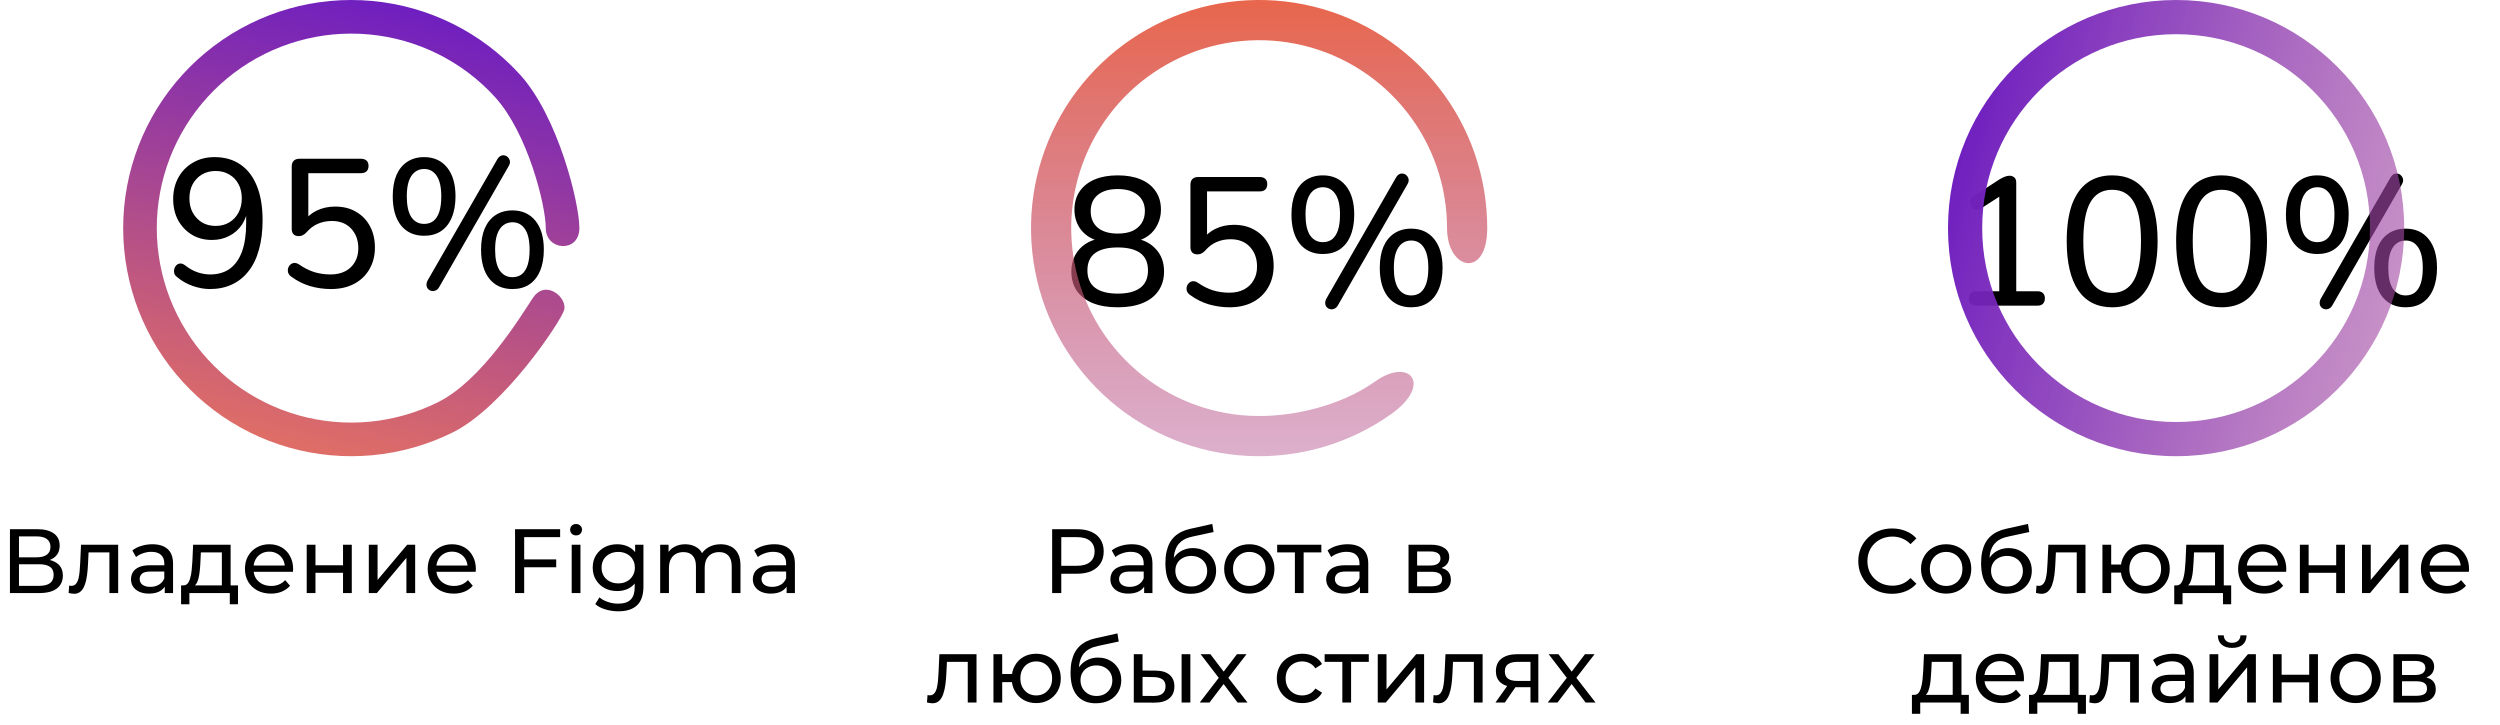 <svg width="548" height="159" viewBox="0 0 548 159" fill="none" xmlns="http://www.w3.org/2000/svg">
<path d="M46 63.36C44.8 63.36 43.547 63.133 42.24 62.68C40.96 62.227 39.813 61.573 38.8 60.72C38.507 60.507 38.307 60.24 38.2 59.92C38.12 59.573 38.12 59.253 38.2 58.96C38.28 58.64 38.427 58.373 38.64 58.16C38.88 57.92 39.16 57.786 39.48 57.76C39.8 57.733 40.147 57.853 40.52 58.12C41.427 58.84 42.347 59.36 43.28 59.68C44.213 60 45.147 60.16 46.08 60.16C47.76 60.16 49.187 59.746 50.36 58.92C51.533 58.066 52.427 56.813 53.04 55.16C53.653 53.48 53.96 51.413 53.96 48.96V45.4H54.36C54.2 46.867 53.76 48.147 53.04 49.24C52.32 50.306 51.387 51.133 50.24 51.72C49.12 52.306 47.853 52.6 46.44 52.6C44.787 52.6 43.32 52.213 42.04 51.44C40.787 50.666 39.787 49.613 39.04 48.28C38.32 46.92 37.96 45.373 37.96 43.64C37.96 41.853 38.347 40.267 39.12 38.88C39.893 37.493 40.96 36.413 42.32 35.64C43.68 34.84 45.24 34.44 47 34.44C49.267 34.44 51.173 34.986 52.72 36.08C54.293 37.147 55.493 38.72 56.32 40.8C57.147 42.853 57.56 45.333 57.56 48.24C57.56 50.693 57.293 52.853 56.76 54.72C56.253 56.587 55.493 58.16 54.48 59.44C53.493 60.72 52.28 61.693 50.84 62.36C49.427 63.026 47.813 63.36 46 63.36ZM47.28 49.52C48.4 49.52 49.387 49.267 50.24 48.76C51.12 48.227 51.8 47.507 52.28 46.6C52.76 45.693 53 44.653 53 43.48C53 42.28 52.76 41.24 52.28 40.36C51.8 39.453 51.12 38.746 50.24 38.24C49.387 37.733 48.4 37.48 47.28 37.48C46.133 37.48 45.133 37.733 44.28 38.24C43.427 38.746 42.747 39.453 42.24 40.36C41.76 41.24 41.52 42.28 41.52 43.48C41.52 44.653 41.76 45.693 42.24 46.6C42.747 47.507 43.427 48.227 44.28 48.76C45.133 49.267 46.133 49.52 47.28 49.52ZM72.504 63.36C71.011 63.36 69.504 63.147 67.984 62.72C66.491 62.267 65.131 61.587 63.904 60.68C63.558 60.44 63.318 60.16 63.184 59.84C63.078 59.493 63.064 59.16 63.144 58.84C63.224 58.52 63.384 58.253 63.624 58.04C63.864 57.8 64.144 57.666 64.464 57.64C64.811 57.613 65.171 57.72 65.544 57.96C66.611 58.706 67.718 59.267 68.864 59.64C70.011 59.986 71.211 60.16 72.464 60.16C73.718 60.16 74.798 59.92 75.704 59.44C76.611 58.96 77.304 58.293 77.784 57.44C78.291 56.587 78.544 55.587 78.544 54.44C78.544 52.68 78.024 51.24 76.984 50.12C75.944 49 74.531 48.44 72.744 48.44C71.651 48.44 70.638 48.64 69.704 49.04C68.798 49.413 67.944 50.053 67.144 50.96C66.958 51.173 66.718 51.36 66.424 51.52C66.158 51.68 65.851 51.76 65.504 51.76C64.998 51.76 64.611 51.627 64.344 51.36C64.078 51.066 63.944 50.68 63.944 50.2V36.48C63.944 35.947 64.091 35.533 64.384 35.24C64.678 34.947 65.091 34.8 65.624 34.8H79.104C79.638 34.8 80.051 34.933 80.344 35.2C80.638 35.467 80.784 35.853 80.784 36.36C80.784 36.867 80.638 37.267 80.344 37.56C80.051 37.827 79.638 37.96 79.104 37.96H67.584V48.64H66.544C67.264 47.573 68.224 46.746 69.424 46.16C70.651 45.573 71.998 45.28 73.464 45.28C75.251 45.28 76.784 45.666 78.064 46.44C79.371 47.187 80.384 48.24 81.104 49.6C81.824 50.933 82.184 52.493 82.184 54.28C82.184 56.04 81.784 57.613 80.984 59C80.211 60.36 79.104 61.426 77.664 62.2C76.224 62.973 74.504 63.36 72.504 63.36ZM96.249 62.96C96.035 63.333 95.769 63.573 95.449 63.68C95.155 63.813 94.862 63.84 94.569 63.76C94.275 63.706 94.022 63.56 93.809 63.32C93.622 63.106 93.515 62.84 93.489 62.52C93.462 62.2 93.542 61.853 93.729 61.48L109.009 34.92C109.222 34.547 109.475 34.293 109.769 34.16C110.062 34.026 110.355 34 110.649 34.08C110.942 34.133 111.182 34.28 111.369 34.52C111.582 34.733 111.715 35 111.769 35.32C111.822 35.64 111.742 35.986 111.529 36.36L96.249 62.96ZM92.969 51.68C90.809 51.68 89.115 50.92 87.889 49.4C86.689 47.88 86.089 45.76 86.089 43.04C86.089 41.227 86.355 39.68 86.889 38.4C87.449 37.12 88.235 36.147 89.249 35.48C90.289 34.786 91.529 34.44 92.969 34.44C95.102 34.44 96.782 35.2 98.009 36.72C99.235 38.24 99.849 40.346 99.849 43.04C99.849 44.853 99.569 46.413 99.009 47.72C98.475 49 97.689 49.986 96.649 50.68C95.635 51.346 94.409 51.68 92.969 51.68ZM92.969 49.08C93.769 49.08 94.449 48.867 95.009 48.44C95.569 47.986 95.995 47.32 96.289 46.44C96.582 45.533 96.729 44.4 96.729 43.04C96.729 41.04 96.395 39.547 95.729 38.56C95.062 37.547 94.142 37.04 92.969 37.04C92.195 37.04 91.515 37.267 90.929 37.72C90.369 38.147 89.929 38.813 89.609 39.72C89.315 40.6 89.169 41.706 89.169 43.04C89.169 45.066 89.502 46.587 90.169 47.6C90.862 48.587 91.795 49.08 92.969 49.08ZM112.329 63.36C110.169 63.36 108.475 62.6 107.249 61.08C106.049 59.56 105.449 57.44 105.449 54.72C105.449 52.907 105.715 51.36 106.249 50.08C106.809 48.8 107.595 47.827 108.609 47.16C109.649 46.467 110.889 46.12 112.329 46.12C114.462 46.12 116.142 46.88 117.369 48.4C118.595 49.92 119.209 52.026 119.209 54.72C119.209 56.533 118.929 58.093 118.369 59.4C117.835 60.68 117.049 61.666 116.009 62.36C114.995 63.026 113.769 63.36 112.329 63.36ZM112.329 60.76C113.129 60.76 113.809 60.547 114.369 60.12C114.929 59.666 115.355 59 115.649 58.12C115.942 57.213 116.089 56.08 116.089 54.72C116.089 52.72 115.755 51.227 115.089 50.24C114.422 49.227 113.502 48.72 112.329 48.72C111.555 48.72 110.875 48.947 110.289 49.4C109.729 49.827 109.289 50.493 108.969 51.4C108.675 52.28 108.529 53.386 108.529 54.72C108.529 56.746 108.862 58.267 109.529 59.28C110.222 60.267 111.155 60.76 112.329 60.76Z" fill="black"/>
<path d="M127 50C127 44.5 122.344 25.52 113.946 16.31C105.547 7.1 94.011 1.358 81.599 0.212C69.188 -0.935 56.795 2.596 46.851 10.112C36.907 17.628 30.13 28.587 27.846 40.84C25.563 53.094 27.939 65.759 34.508 76.352C41.077 86.945 51.366 94.702 63.358 98.103C75.35 101.504 88.179 100.303 99.331 94.736C110.484 89.169 122.788 70.662 123.644 68.009C124.5 65.356 119.633 61 116.771 65.356C113.91 69.711 105.55 83.398 96.041 88.144C86.532 92.891 75.593 93.915 65.368 91.015C55.143 88.115 46.37 81.501 40.769 72.469C35.167 63.437 33.142 52.638 35.089 42.19C37.036 31.742 42.815 22.398 51.294 15.989C59.772 9.581 70.339 6.57 80.922 7.548C91.505 8.525 101.341 13.421 108.502 21.274C115.663 29.127 119.633 45 119.633 50C119.633 55 127 55.5 127 50Z" fill="url(#paint0_linear_64_6)"/>
<path d="M2.18 130V116H8.2C9.72 116 10.913 116.307 11.78 116.92C12.647 117.533 13.08 118.427 13.08 119.6C13.08 120.747 12.667 121.627 11.84 122.24C11.013 122.84 9.927 123.14 8.58 123.14L8.94 122.54C10.5 122.54 11.693 122.853 12.52 123.48C13.36 124.093 13.78 124.993 13.78 126.18C13.78 127.38 13.34 128.32 12.46 129C11.593 129.667 10.3 130 8.58 130H2.18ZM4.16 128.42H8.54C9.607 128.42 10.407 128.227 10.94 127.84C11.487 127.44 11.76 126.833 11.76 126.02C11.76 125.207 11.487 124.613 10.94 124.24C10.407 123.867 9.607 123.68 8.54 123.68H4.16V128.42ZM4.16 122.16H8.06C9.033 122.16 9.773 121.967 10.28 121.58C10.8 121.193 11.06 120.627 11.06 119.88C11.06 119.12 10.8 118.547 10.28 118.16C9.773 117.773 9.033 117.58 8.06 117.58H4.16V122.16ZM15.041 129.98L15.161 128.36C15.255 128.373 15.341 128.387 15.421 128.4C15.501 128.413 15.575 128.42 15.641 128.42C16.068 128.42 16.401 128.273 16.641 127.98C16.895 127.687 17.081 127.3 17.201 126.82C17.321 126.327 17.408 125.773 17.461 125.16C17.515 124.547 17.555 123.933 17.581 123.32L17.761 119.4H25.901V130H23.981V120.52L24.441 121.08H19.001L19.441 120.5L19.301 123.44C19.261 124.373 19.188 125.247 19.081 126.06C18.975 126.873 18.808 127.587 18.581 128.2C18.368 128.813 18.068 129.293 17.681 129.64C17.308 129.987 16.821 130.16 16.221 130.16C16.048 130.16 15.861 130.14 15.661 130.1C15.475 130.073 15.268 130.033 15.041 129.98ZM36.114 130V127.76L36.014 127.34V123.52C36.014 122.707 35.774 122.08 35.294 121.64C34.827 121.187 34.121 120.96 33.174 120.96C32.547 120.96 31.934 121.067 31.334 121.28C30.734 121.48 30.227 121.753 29.814 122.1L29.014 120.66C29.561 120.22 30.214 119.887 30.974 119.66C31.747 119.42 32.554 119.3 33.394 119.3C34.847 119.3 35.967 119.653 36.754 120.36C37.541 121.067 37.934 122.147 37.934 123.6V130H36.114ZM32.634 130.12C31.847 130.12 31.154 129.987 30.554 129.72C29.967 129.453 29.514 129.087 29.194 128.62C28.874 128.14 28.714 127.6 28.714 127C28.714 126.427 28.847 125.907 29.114 125.44C29.394 124.973 29.841 124.6 30.454 124.32C31.081 124.04 31.921 123.9 32.974 123.9H36.334V125.28H33.054C32.094 125.28 31.447 125.44 31.114 125.76C30.781 126.08 30.614 126.467 30.614 126.92C30.614 127.44 30.821 127.86 31.234 128.18C31.647 128.487 32.221 128.64 32.954 128.64C33.674 128.64 34.301 128.48 34.834 128.16C35.381 127.84 35.774 127.373 36.014 126.76L36.394 128.08C36.141 128.707 35.694 129.207 35.054 129.58C34.414 129.94 33.607 130.12 32.634 130.12ZM48.631 129.1V121.08H44.031L43.931 123.12C43.905 123.787 43.858 124.433 43.791 125.06C43.738 125.673 43.645 126.24 43.511 126.76C43.391 127.28 43.211 127.707 42.971 128.04C42.731 128.373 42.411 128.58 42.011 128.66L40.111 128.32C40.525 128.333 40.858 128.2 41.111 127.92C41.365 127.627 41.558 127.227 41.691 126.72C41.838 126.213 41.945 125.64 42.011 125C42.078 124.347 42.131 123.673 42.171 122.98L42.331 119.4H50.551V129.1H48.631ZM39.691 132.46V128.32H52.171V132.46H50.371V130H41.511V132.46H39.691ZM59.392 130.12C58.259 130.12 57.259 129.887 56.392 129.42C55.539 128.953 54.873 128.313 54.392 127.5C53.926 126.687 53.693 125.753 53.693 124.7C53.693 123.647 53.919 122.713 54.373 121.9C54.839 121.087 55.472 120.453 56.273 120C57.086 119.533 57.999 119.3 59.013 119.3C60.039 119.3 60.946 119.527 61.733 119.98C62.519 120.433 63.133 121.073 63.572 121.9C64.026 122.713 64.252 123.667 64.252 124.76C64.252 124.84 64.246 124.933 64.233 125.04C64.233 125.147 64.226 125.247 64.213 125.34H55.193V123.96H63.212L62.432 124.44C62.446 123.76 62.306 123.153 62.013 122.62C61.719 122.087 61.312 121.673 60.792 121.38C60.286 121.073 59.693 120.92 59.013 120.92C58.346 120.92 57.752 121.073 57.233 121.38C56.712 121.673 56.306 122.093 56.013 122.64C55.719 123.173 55.572 123.787 55.572 124.48V124.8C55.572 125.507 55.733 126.14 56.053 126.7C56.386 127.247 56.846 127.673 57.432 127.98C58.019 128.287 58.693 128.44 59.453 128.44C60.079 128.44 60.646 128.333 61.153 128.12C61.672 127.907 62.126 127.587 62.513 127.16L63.572 128.4C63.093 128.96 62.492 129.387 61.773 129.68C61.066 129.973 60.273 130.12 59.392 130.12ZM67.231 130V119.4H69.151V123.9H75.191V119.4H77.111V130H75.191V125.56H69.151V130H67.231ZM80.844 130V119.4H82.764V127.12L89.264 119.4H91.004V130H89.084V122.28L82.604 130H80.844ZM99.451 130.12C98.318 130.12 97.318 129.887 96.451 129.42C95.598 128.953 94.931 128.313 94.451 127.5C93.984 126.687 93.751 125.753 93.751 124.7C93.751 123.647 93.978 122.713 94.431 121.9C94.898 121.087 95.531 120.453 96.331 120C97.144 119.533 98.058 119.3 99.071 119.3C100.098 119.3 101.004 119.527 101.791 119.98C102.578 120.433 103.191 121.073 103.631 121.9C104.084 122.713 104.311 123.667 104.311 124.76C104.311 124.84 104.304 124.933 104.291 125.04C104.291 125.147 104.284 125.247 104.271 125.34H95.251V123.96H103.271L102.491 124.44C102.504 123.76 102.364 123.153 102.071 122.62C101.778 122.087 101.371 121.673 100.851 121.38C100.344 121.073 99.751 120.92 99.071 120.92C98.404 120.92 97.811 121.073 97.291 121.38C96.771 121.673 96.364 122.093 96.071 122.64C95.778 123.173 95.631 123.787 95.631 124.48V124.8C95.631 125.507 95.791 126.14 96.111 126.7C96.444 127.247 96.904 127.673 97.491 127.98C98.078 128.287 98.751 128.44 99.511 128.44C100.138 128.44 100.704 128.333 101.211 128.12C101.731 127.907 102.184 127.587 102.571 127.16L103.631 128.4C103.151 128.96 102.551 129.387 101.831 129.68C101.124 129.973 100.331 130.12 99.451 130.12ZM114.701 122.62H121.921V124.34H114.701V122.62ZM114.901 130H112.901V116H122.781V117.74H114.901V130ZM125.316 130V119.4H127.236V130H125.316ZM126.276 117.36C125.903 117.36 125.589 117.24 125.336 117C125.096 116.76 124.976 116.467 124.976 116.12C124.976 115.76 125.096 115.46 125.336 115.22C125.589 114.98 125.903 114.86 126.276 114.86C126.649 114.86 126.956 114.98 127.196 115.22C127.449 115.447 127.576 115.733 127.576 116.08C127.576 116.44 127.456 116.747 127.216 117C126.976 117.24 126.663 117.36 126.276 117.36ZM135.542 134C134.569 134 133.622 133.86 132.702 133.58C131.795 133.313 131.055 132.927 130.482 132.42L131.402 130.94C131.895 131.367 132.502 131.7 133.222 131.94C133.942 132.193 134.695 132.32 135.482 132.32C136.735 132.32 137.655 132.027 138.242 131.44C138.829 130.853 139.122 129.96 139.122 128.76V126.52L139.322 124.42L139.222 122.3V119.4H141.042V128.56C141.042 130.427 140.575 131.8 139.642 132.68C138.709 133.56 137.342 134 135.542 134ZM135.302 129.56C134.275 129.56 133.355 129.347 132.542 128.92C131.742 128.48 131.102 127.873 130.622 127.1C130.155 126.327 129.922 125.433 129.922 124.42C129.922 123.393 130.155 122.5 130.622 121.74C131.102 120.967 131.742 120.367 132.542 119.94C133.355 119.513 134.275 119.3 135.302 119.3C136.209 119.3 137.035 119.487 137.782 119.86C138.529 120.22 139.122 120.78 139.562 121.54C140.015 122.3 140.242 123.26 140.242 124.42C140.242 125.567 140.015 126.52 139.562 127.28C139.122 128.04 138.529 128.613 137.782 129C137.035 129.373 136.209 129.56 135.302 129.56ZM135.522 127.88C136.229 127.88 136.855 127.733 137.402 127.44C137.949 127.147 138.375 126.74 138.682 126.22C139.002 125.7 139.162 125.1 139.162 124.42C139.162 123.74 139.002 123.14 138.682 122.62C138.375 122.1 137.949 121.7 137.402 121.42C136.855 121.127 136.229 120.98 135.522 120.98C134.815 120.98 134.182 121.127 133.622 121.42C133.075 121.7 132.642 122.1 132.322 122.62C132.015 123.14 131.862 123.74 131.862 124.42C131.862 125.1 132.015 125.7 132.322 126.22C132.642 126.74 133.075 127.147 133.622 127.44C134.182 127.733 134.815 127.88 135.522 127.88ZM157.971 119.3C158.824 119.3 159.577 119.467 160.231 119.8C160.884 120.133 161.391 120.64 161.751 121.32C162.124 122 162.311 122.86 162.311 123.9V130H160.391V124.12C160.391 123.093 160.151 122.32 159.671 121.8C159.191 121.28 158.517 121.02 157.651 121.02C157.011 121.02 156.451 121.153 155.971 121.42C155.491 121.687 155.117 122.08 154.851 122.6C154.597 123.12 154.471 123.767 154.471 124.54V130H152.551V124.12C152.551 123.093 152.311 122.32 151.831 121.8C151.364 121.28 150.691 121.02 149.811 121.02C149.184 121.02 148.631 121.153 148.151 121.42C147.671 121.687 147.297 122.08 147.031 122.6C146.764 123.12 146.631 123.767 146.631 124.54V130H144.711V119.4H146.551V122.22L146.251 121.5C146.584 120.807 147.097 120.267 147.791 119.88C148.484 119.493 149.291 119.3 150.211 119.3C151.224 119.3 152.097 119.553 152.831 120.06C153.564 120.553 154.044 121.307 154.271 122.32L153.491 122C153.811 121.187 154.371 120.533 155.171 120.04C155.971 119.547 156.904 119.3 157.971 119.3ZM172.423 130V127.76L172.323 127.34V123.52C172.323 122.707 172.083 122.08 171.603 121.64C171.137 121.187 170.43 120.96 169.483 120.96C168.857 120.96 168.243 121.067 167.643 121.28C167.043 121.48 166.537 121.753 166.123 122.1L165.323 120.66C165.87 120.22 166.523 119.887 167.283 119.66C168.057 119.42 168.863 119.3 169.703 119.3C171.157 119.3 172.277 119.653 173.063 120.36C173.85 121.067 174.243 122.147 174.243 123.6V130H172.423ZM168.943 130.12C168.157 130.12 167.463 129.987 166.863 129.72C166.277 129.453 165.823 129.087 165.503 128.62C165.183 128.14 165.023 127.6 165.023 127C165.023 126.427 165.157 125.907 165.423 125.44C165.703 124.973 166.15 124.6 166.763 124.32C167.39 124.04 168.23 123.9 169.283 123.9H172.643V125.28H169.363C168.403 125.28 167.757 125.44 167.423 125.76C167.09 126.08 166.923 126.467 166.923 126.92C166.923 127.44 167.13 127.86 167.543 128.18C167.957 128.487 168.53 128.64 169.263 128.64C169.983 128.64 170.61 128.48 171.143 128.16C171.69 127.84 172.083 127.373 172.323 126.76L172.703 128.08C172.45 128.707 172.003 129.207 171.363 129.58C170.723 129.94 169.917 130.12 168.943 130.12Z" fill="black"/>
<path d="M245 67.36C242.867 67.36 241.04 67.053 239.52 66.44C238.027 65.826 236.867 64.933 236.04 63.76C235.24 62.587 234.84 61.16 234.84 59.48C234.84 58.173 235.107 57.013 235.64 56C236.2 54.96 236.96 54.12 237.92 53.48C238.88 52.84 239.987 52.44 241.24 52.28V52.92C239.48 52.547 238.08 51.733 237.04 50.48C236.027 49.2 235.52 47.693 235.52 45.96C235.52 44.386 235.907 43.04 236.68 41.92C237.48 40.773 238.587 39.907 240 39.32C241.413 38.733 243.08 38.44 245 38.44C246.947 38.44 248.627 38.733 250.04 39.32C251.453 39.907 252.547 40.773 253.32 41.92C254.093 43.04 254.48 44.386 254.48 45.96C254.48 47.106 254.24 48.173 253.76 49.16C253.307 50.147 252.653 50.96 251.8 51.6C250.973 52.24 249.987 52.68 248.84 52.92V52.28C250.707 52.547 252.227 53.333 253.4 54.64C254.573 55.92 255.16 57.533 255.16 59.48C255.16 61.16 254.747 62.587 253.92 63.76C253.12 64.933 251.96 65.826 250.44 66.44C248.947 67.053 247.133 67.36 245 67.36ZM245 64.36C247.187 64.36 248.84 63.933 249.96 63.08C251.08 62.227 251.64 60.96 251.64 59.28C251.64 57.573 251.08 56.306 249.96 55.48C248.84 54.653 247.187 54.24 245 54.24C242.84 54.24 241.187 54.653 240.04 55.48C238.92 56.306 238.36 57.573 238.36 59.28C238.36 60.96 238.92 62.227 240.04 63.08C241.187 63.933 242.84 64.36 245 64.36ZM245 51.2C246.253 51.2 247.32 51.013 248.2 50.64C249.08 50.24 249.76 49.666 250.24 48.92C250.72 48.173 250.96 47.293 250.96 46.28C250.96 44.76 250.427 43.573 249.36 42.72C248.32 41.867 246.867 41.44 245 41.44C243.133 41.44 241.68 41.867 240.64 42.72C239.6 43.573 239.08 44.76 239.08 46.28C239.08 47.827 239.6 49.04 240.64 49.92C241.68 50.773 243.133 51.2 245 51.2ZM269.504 67.36C268.011 67.36 266.504 67.147 264.984 66.72C263.491 66.266 262.131 65.587 260.904 64.68C260.558 64.44 260.318 64.16 260.184 63.84C260.078 63.493 260.064 63.16 260.144 62.84C260.224 62.52 260.384 62.253 260.624 62.04C260.864 61.8 261.144 61.666 261.464 61.64C261.811 61.613 262.171 61.72 262.544 61.96C263.611 62.706 264.718 63.267 265.864 63.64C267.011 63.986 268.211 64.16 269.464 64.16C270.718 64.16 271.798 63.92 272.704 63.44C273.611 62.96 274.304 62.293 274.784 61.44C275.291 60.587 275.544 59.587 275.544 58.44C275.544 56.68 275.024 55.24 273.984 54.12C272.944 53 271.531 52.44 269.744 52.44C268.651 52.44 267.638 52.64 266.704 53.04C265.798 53.413 264.944 54.053 264.144 54.96C263.958 55.173 263.718 55.36 263.424 55.52C263.158 55.68 262.851 55.76 262.504 55.76C261.998 55.76 261.611 55.627 261.344 55.36C261.078 55.066 260.944 54.68 260.944 54.2V40.48C260.944 39.947 261.091 39.533 261.384 39.24C261.678 38.947 262.091 38.8 262.624 38.8H276.104C276.638 38.8 277.051 38.933 277.344 39.2C277.638 39.467 277.784 39.853 277.784 40.36C277.784 40.867 277.638 41.267 277.344 41.56C277.051 41.827 276.638 41.96 276.104 41.96H264.584V52.64H263.544C264.264 51.573 265.224 50.746 266.424 50.16C267.651 49.573 268.998 49.28 270.464 49.28C272.251 49.28 273.784 49.666 275.064 50.44C276.371 51.187 277.384 52.24 278.104 53.6C278.824 54.933 279.184 56.493 279.184 58.28C279.184 60.04 278.784 61.613 277.984 63C277.211 64.36 276.104 65.427 274.664 66.2C273.224 66.973 271.504 67.36 269.504 67.36ZM293.249 66.96C293.035 67.333 292.769 67.573 292.449 67.68C292.155 67.813 291.862 67.84 291.569 67.76C291.275 67.707 291.022 67.56 290.809 67.32C290.622 67.106 290.515 66.84 290.489 66.52C290.462 66.2 290.542 65.853 290.729 65.48L306.009 38.92C306.222 38.547 306.475 38.293 306.769 38.16C307.062 38.026 307.355 38 307.649 38.08C307.942 38.133 308.182 38.28 308.369 38.52C308.582 38.733 308.715 39 308.769 39.32C308.822 39.64 308.742 39.986 308.529 40.36L293.249 66.96ZM289.969 55.68C287.809 55.68 286.115 54.92 284.889 53.4C283.689 51.88 283.089 49.76 283.089 47.04C283.089 45.227 283.355 43.68 283.889 42.4C284.449 41.12 285.235 40.147 286.249 39.48C287.289 38.786 288.529 38.44 289.969 38.44C292.102 38.44 293.782 39.2 295.009 40.72C296.235 42.24 296.849 44.346 296.849 47.04C296.849 48.853 296.569 50.413 296.009 51.72C295.475 53 294.689 53.986 293.649 54.68C292.635 55.346 291.409 55.68 289.969 55.68ZM289.969 53.08C290.769 53.08 291.449 52.867 292.009 52.44C292.569 51.986 292.995 51.32 293.289 50.44C293.582 49.533 293.729 48.4 293.729 47.04C293.729 45.04 293.395 43.547 292.729 42.56C292.062 41.547 291.142 41.04 289.969 41.04C289.195 41.04 288.515 41.267 287.929 41.72C287.369 42.147 286.929 42.813 286.609 43.72C286.315 44.6 286.169 45.706 286.169 47.04C286.169 49.066 286.502 50.587 287.169 51.6C287.862 52.587 288.795 53.08 289.969 53.08ZM309.329 67.36C307.169 67.36 305.475 66.6 304.249 65.08C303.049 63.56 302.449 61.44 302.449 58.72C302.449 56.907 302.715 55.36 303.249 54.08C303.809 52.8 304.595 51.827 305.609 51.16C306.649 50.467 307.889 50.12 309.329 50.12C311.462 50.12 313.142 50.88 314.369 52.4C315.595 53.92 316.209 56.026 316.209 58.72C316.209 60.533 315.929 62.093 315.369 63.4C314.835 64.68 314.049 65.666 313.009 66.36C311.995 67.026 310.769 67.36 309.329 67.36ZM309.329 64.76C310.129 64.76 310.809 64.546 311.369 64.12C311.929 63.666 312.355 63 312.649 62.12C312.942 61.213 313.089 60.08 313.089 58.72C313.089 56.72 312.755 55.227 312.089 54.24C311.422 53.227 310.502 52.72 309.329 52.72C308.555 52.72 307.875 52.947 307.289 53.4C306.729 53.827 306.289 54.493 305.969 55.4C305.675 56.28 305.529 57.386 305.529 58.72C305.529 60.746 305.862 62.267 306.529 63.28C307.222 64.266 308.155 64.76 309.329 64.76Z" fill="black"/>
<path d="M326 50C326 38.791 322.234 27.908 315.306 19.097C308.379 10.286 298.692 4.057 287.8 1.412C276.908 -1.233 265.443 -0.142 255.246 4.511C245.049 9.163 236.71 17.107 231.569 27.067C226.429 37.027 224.783 48.425 226.898 59.432C229.012 70.439 234.764 80.417 243.229 87.763C251.695 95.109 262.383 99.398 273.578 99.941C284.773 100.484 295.826 97.25 304.963 90.757C314.099 84.264 309.026 78.226 301.5 83.575C293.974 88.923 283.227 91.587 274.005 91.14C264.782 90.693 255.978 87.16 249.004 81.108C242.031 75.057 237.293 66.838 235.551 57.77C233.809 48.703 235.164 39.313 239.399 31.108C243.634 22.904 250.503 16.36 258.903 12.527C267.304 8.695 276.748 7.796 285.72 9.975C294.693 12.154 302.673 17.284 308.38 24.543C314.086 31.801 317.189 40.767 317.189 50C317.189 59.233 326 61.208 326 50Z" fill="url(#paint1_linear_64_6)"/>
<path d="M230.633 130V116H236.093C237.32 116 238.366 116.193 239.233 116.58C240.1 116.967 240.766 117.527 241.233 118.26C241.7 118.993 241.933 119.867 241.933 120.88C241.933 121.893 241.7 122.767 241.233 123.5C240.766 124.22 240.1 124.78 239.233 125.18C238.366 125.567 237.32 125.76 236.093 125.76H231.733L232.633 124.82V130H230.633ZM232.633 125.02L231.733 124.02H236.033C237.313 124.02 238.28 123.747 238.933 123.2C239.6 122.653 239.933 121.88 239.933 120.88C239.933 119.88 239.6 119.107 238.933 118.56C238.28 118.013 237.313 117.74 236.033 117.74H231.733L232.633 116.74V125.02ZM250.798 130V127.76L250.698 127.34V123.52C250.698 122.707 250.458 122.08 249.978 121.64C249.511 121.187 248.804 120.96 247.858 120.96C247.231 120.96 246.618 121.067 246.018 121.28C245.418 121.48 244.911 121.753 244.498 122.1L243.698 120.66C244.244 120.22 244.898 119.887 245.658 119.66C246.431 119.42 247.238 119.3 248.078 119.3C249.531 119.3 250.651 119.653 251.438 120.36C252.224 121.067 252.618 122.147 252.618 123.6V130H250.798ZM247.318 130.12C246.531 130.12 245.838 129.987 245.238 129.72C244.651 129.453 244.198 129.087 243.878 128.62C243.558 128.14 243.398 127.6 243.398 127C243.398 126.427 243.531 125.907 243.798 125.44C244.078 124.973 244.524 124.6 245.138 124.32C245.764 124.04 246.604 123.9 247.658 123.9H251.018V125.28H247.738C246.778 125.28 246.131 125.44 245.798 125.76C245.464 126.08 245.298 126.467 245.298 126.92C245.298 127.44 245.504 127.86 245.918 128.18C246.331 128.487 246.904 128.64 247.638 128.64C248.358 128.64 248.984 128.48 249.518 128.16C250.064 127.84 250.458 127.373 250.698 126.76L251.078 128.08C250.824 128.707 250.378 129.207 249.738 129.58C249.098 129.94 248.291 130.12 247.318 130.12ZM260.975 130.16C260.095 130.16 259.315 130.02 258.635 129.74C257.968 129.46 257.395 129.047 256.915 128.5C256.435 127.94 256.068 127.24 255.815 126.4C255.575 125.547 255.455 124.547 255.455 123.4C255.455 122.493 255.535 121.68 255.695 120.96C255.855 120.24 256.082 119.6 256.375 119.04C256.682 118.48 257.055 117.993 257.495 117.58C257.948 117.167 258.455 116.827 259.015 116.56C259.588 116.28 260.215 116.067 260.895 115.92L265.735 114.84L266.015 116.62L261.555 117.58C261.288 117.633 260.968 117.713 260.595 117.82C260.222 117.927 259.842 118.093 259.455 118.32C259.068 118.533 258.708 118.833 258.375 119.22C258.042 119.607 257.775 120.113 257.575 120.74C257.375 121.353 257.275 122.113 257.275 123.02C257.275 123.273 257.282 123.467 257.295 123.6C257.308 123.733 257.322 123.867 257.335 124C257.362 124.133 257.382 124.333 257.395 124.6L256.595 123.78C256.808 123.047 257.148 122.407 257.615 121.86C258.082 121.313 258.642 120.893 259.295 120.6C259.962 120.293 260.688 120.14 261.475 120.14C262.462 120.14 263.335 120.353 264.095 120.78C264.868 121.207 265.475 121.793 265.915 122.54C266.355 123.287 266.575 124.14 266.575 125.1C266.575 126.073 266.342 126.947 265.875 127.72C265.422 128.48 264.775 129.08 263.935 129.52C263.095 129.947 262.108 130.16 260.975 130.16ZM261.155 128.56C261.835 128.56 262.435 128.413 262.955 128.12C263.475 127.813 263.882 127.407 264.175 126.9C264.468 126.38 264.615 125.8 264.615 125.16C264.615 124.52 264.468 123.953 264.175 123.46C263.882 122.967 263.475 122.58 262.955 122.3C262.435 122.007 261.822 121.86 261.115 121.86C260.448 121.86 259.848 122 259.315 122.28C258.782 122.547 258.368 122.927 258.075 123.42C257.782 123.9 257.635 124.46 257.635 125.1C257.635 125.74 257.782 126.327 258.075 126.86C258.382 127.38 258.795 127.793 259.315 128.1C259.848 128.407 260.462 128.56 261.155 128.56ZM273.857 130.12C272.79 130.12 271.844 129.887 271.017 129.42C270.19 128.953 269.537 128.313 269.057 127.5C268.577 126.673 268.337 125.74 268.337 124.7C268.337 123.647 268.577 122.713 269.057 121.9C269.537 121.087 270.19 120.453 271.017 120C271.844 119.533 272.79 119.3 273.857 119.3C274.91 119.3 275.85 119.533 276.677 120C277.517 120.453 278.17 121.087 278.637 121.9C279.117 122.7 279.357 123.633 279.357 124.7C279.357 125.753 279.117 126.687 278.637 127.5C278.17 128.313 277.517 128.953 276.677 129.42C275.85 129.887 274.91 130.12 273.857 130.12ZM273.857 128.44C274.537 128.44 275.144 128.287 275.677 127.98C276.224 127.673 276.65 127.24 276.957 126.68C277.264 126.107 277.417 125.447 277.417 124.7C277.417 123.94 277.264 123.287 276.957 122.74C276.65 122.18 276.224 121.747 275.677 121.44C275.144 121.133 274.537 120.98 273.857 120.98C273.177 120.98 272.57 121.133 272.037 121.44C271.504 121.747 271.077 122.18 270.757 122.74C270.437 123.287 270.277 123.94 270.277 124.7C270.277 125.447 270.437 126.107 270.757 126.68C271.077 127.24 271.504 127.673 272.037 127.98C272.57 128.287 273.177 128.44 273.857 128.44ZM283.839 130V120.58L284.319 121.08H279.959V119.4H289.639V121.08H285.299L285.759 120.58V130H283.839ZM298.102 130V127.76L298.002 127.34V123.52C298.002 122.707 297.762 122.08 297.282 121.64C296.816 121.187 296.109 120.96 295.162 120.96C294.536 120.96 293.922 121.067 293.322 121.28C292.722 121.48 292.216 121.753 291.802 122.1L291.002 120.66C291.549 120.22 292.202 119.887 292.962 119.66C293.736 119.42 294.542 119.3 295.382 119.3C296.836 119.3 297.956 119.653 298.742 120.36C299.529 121.067 299.922 122.147 299.922 123.6V130H298.102ZM294.622 130.12C293.836 130.12 293.142 129.987 292.542 129.72C291.956 129.453 291.502 129.087 291.182 128.62C290.862 128.14 290.702 127.6 290.702 127C290.702 126.427 290.836 125.907 291.102 125.44C291.382 124.973 291.829 124.6 292.442 124.32C293.069 124.04 293.909 123.9 294.962 123.9H298.322V125.28H295.042C294.082 125.28 293.436 125.44 293.102 125.76C292.769 126.08 292.602 126.467 292.602 126.92C292.602 127.44 292.809 127.86 293.222 128.18C293.636 128.487 294.209 128.64 294.942 128.64C295.662 128.64 296.289 128.48 296.822 128.16C297.369 127.84 297.762 127.373 298.002 126.76L298.382 128.08C298.129 128.707 297.682 129.207 297.042 129.58C296.402 129.94 295.596 130.12 294.622 130.12ZM308.751 130V119.4H313.671C314.911 119.4 315.884 119.64 316.591 120.12C317.311 120.587 317.671 121.253 317.671 122.12C317.671 122.987 317.331 123.66 316.651 124.14C315.984 124.607 315.097 124.84 313.991 124.84L314.291 124.32C315.557 124.32 316.497 124.553 317.111 125.02C317.724 125.487 318.031 126.173 318.031 127.08C318.031 128 317.684 128.72 316.991 129.24C316.311 129.747 315.264 130 313.851 130H308.751ZM310.631 128.52H313.711C314.511 128.52 315.111 128.4 315.511 128.16C315.911 127.907 316.111 127.507 316.111 126.96C316.111 126.4 315.924 125.993 315.551 125.74C315.191 125.473 314.617 125.34 313.831 125.34H310.631V128.52ZM310.631 123.96H313.511C314.244 123.96 314.797 123.827 315.171 123.56C315.557 123.28 315.751 122.893 315.751 122.4C315.751 121.893 315.557 121.513 315.171 121.26C314.797 121.007 314.244 120.88 313.511 120.88H310.631V123.96ZM203.192 153.98L203.312 152.36C203.405 152.373 203.492 152.387 203.572 152.4C203.652 152.413 203.725 152.42 203.792 152.42C204.218 152.42 204.552 152.273 204.792 151.98C205.045 151.687 205.232 151.3 205.352 150.82C205.472 150.327 205.558 149.773 205.612 149.16C205.665 148.547 205.705 147.933 205.732 147.32L205.912 143.4H214.052V154H212.132V144.52L212.592 145.08H207.152L207.592 144.5L207.452 147.44C207.412 148.373 207.338 149.247 207.232 150.06C207.125 150.873 206.958 151.587 206.732 152.2C206.518 152.813 206.218 153.293 205.832 153.64C205.458 153.987 204.972 154.16 204.372 154.16C204.198 154.16 204.012 154.14 203.812 154.1C203.625 154.073 203.418 154.033 203.192 153.98ZM217.764 154V143.4H219.684V147.74H222.884V149.52H219.684V154H217.764ZM227.144 154.12C226.104 154.12 225.178 153.887 224.364 153.42C223.564 152.953 222.931 152.313 222.464 151.5C221.998 150.673 221.764 149.74 221.764 148.7C221.764 147.647 221.998 146.713 222.464 145.9C222.931 145.073 223.564 144.433 224.364 143.98C225.178 143.527 226.104 143.3 227.144 143.3C228.171 143.3 229.091 143.527 229.904 143.98C230.718 144.433 231.358 145.073 231.824 145.9C232.291 146.713 232.524 147.647 232.524 148.7C232.524 149.753 232.291 150.687 231.824 151.5C231.358 152.313 230.718 152.953 229.904 153.42C229.091 153.887 228.171 154.12 227.144 154.12ZM227.144 152.44C227.811 152.44 228.404 152.287 228.924 151.98C229.444 151.66 229.858 151.227 230.164 150.68C230.471 150.12 230.624 149.46 230.624 148.7C230.624 147.94 230.471 147.287 230.164 146.74C229.858 146.18 229.444 145.747 228.924 145.44C228.404 145.133 227.811 144.98 227.144 144.98C226.491 144.98 225.898 145.133 225.364 145.44C224.844 145.747 224.431 146.18 224.124 146.74C223.818 147.287 223.664 147.94 223.664 148.7C223.664 149.46 223.818 150.12 224.124 150.68C224.431 151.227 224.844 151.66 225.364 151.98C225.898 152.287 226.491 152.44 227.144 152.44ZM240.184 154.16C239.304 154.16 238.524 154.02 237.844 153.74C237.177 153.46 236.604 153.047 236.124 152.5C235.644 151.94 235.277 151.24 235.024 150.4C234.784 149.547 234.664 148.547 234.664 147.4C234.664 146.493 234.744 145.68 234.904 144.96C235.064 144.24 235.29 143.6 235.584 143.04C235.89 142.48 236.264 141.993 236.704 141.58C237.157 141.167 237.664 140.827 238.224 140.56C238.797 140.28 239.424 140.067 240.104 139.92L244.944 138.84L245.224 140.62L240.764 141.58C240.497 141.633 240.177 141.713 239.804 141.82C239.43 141.927 239.05 142.093 238.664 142.32C238.277 142.533 237.917 142.833 237.584 143.22C237.25 143.607 236.984 144.113 236.784 144.74C236.584 145.353 236.484 146.113 236.484 147.02C236.484 147.273 236.49 147.467 236.504 147.6C236.517 147.733 236.53 147.867 236.544 148C236.57 148.133 236.59 148.333 236.604 148.6L235.804 147.78C236.017 147.047 236.357 146.407 236.824 145.86C237.29 145.313 237.85 144.893 238.504 144.6C239.17 144.293 239.897 144.14 240.684 144.14C241.67 144.14 242.544 144.353 243.304 144.78C244.077 145.207 244.684 145.793 245.124 146.54C245.564 147.287 245.784 148.14 245.784 149.1C245.784 150.073 245.55 150.947 245.084 151.72C244.63 152.48 243.984 153.08 243.144 153.52C242.304 153.947 241.317 154.16 240.184 154.16ZM240.364 152.56C241.044 152.56 241.644 152.413 242.164 152.12C242.684 151.813 243.09 151.407 243.384 150.9C243.677 150.38 243.824 149.8 243.824 149.16C243.824 148.52 243.677 147.953 243.384 147.46C243.09 146.967 242.684 146.58 242.164 146.3C241.644 146.007 241.03 145.86 240.324 145.86C239.657 145.86 239.057 146 238.524 146.28C237.99 146.547 237.577 146.927 237.284 147.42C236.99 147.9 236.844 148.46 236.844 149.1C236.844 149.74 236.99 150.327 237.284 150.86C237.59 151.38 238.004 151.793 238.524 152.1C239.057 152.407 239.67 152.56 240.364 152.56ZM259.006 154V143.4H260.926V154H259.006ZM253.306 147C254.653 147.013 255.673 147.32 256.366 147.92C257.073 148.52 257.426 149.367 257.426 150.46C257.426 151.607 257.039 152.493 256.266 153.12C255.506 153.733 254.413 154.033 252.986 154.02L248.526 154V143.4H250.446V146.98L253.306 147ZM252.846 152.56C253.699 152.573 254.353 152.4 254.806 152.04C255.259 151.68 255.486 151.147 255.486 150.44C255.486 149.747 255.259 149.24 254.806 148.92C254.366 148.6 253.713 148.433 252.846 148.42L250.446 148.38V152.54L252.846 152.56ZM262.979 154L267.539 148.08L267.519 149.06L263.179 143.4H265.319L268.639 147.76H267.819L271.139 143.4H273.239L268.839 149.1L268.859 148.08L273.459 154H271.279L267.779 149.36L268.559 149.48L265.119 154H262.979ZM285.47 154.12C284.39 154.12 283.424 153.887 282.57 153.42C281.73 152.953 281.07 152.313 280.59 151.5C280.11 150.687 279.87 149.753 279.87 148.7C279.87 147.647 280.11 146.713 280.59 145.9C281.07 145.087 281.73 144.453 282.57 144C283.424 143.533 284.39 143.3 285.47 143.3C286.43 143.3 287.284 143.493 288.03 143.88C288.79 144.253 289.377 144.813 289.79 145.56L288.33 146.5C287.984 145.98 287.557 145.6 287.05 145.36C286.557 145.107 286.024 144.98 285.45 144.98C284.757 144.98 284.137 145.133 283.59 145.44C283.044 145.747 282.61 146.18 282.29 146.74C281.97 147.287 281.81 147.94 281.81 148.7C281.81 149.46 281.97 150.12 282.29 150.68C282.61 151.24 283.044 151.673 283.59 151.98C284.137 152.287 284.757 152.44 285.45 152.44C286.024 152.44 286.557 152.32 287.05 152.08C287.557 151.827 287.984 151.44 288.33 150.92L289.79 151.84C289.377 152.573 288.79 153.14 288.03 153.54C287.284 153.927 286.43 154.12 285.47 154.12ZM294.239 154V144.58L294.719 145.08H290.359V143.4H300.039V145.08H295.699L296.159 144.58V154H294.239ZM302.003 154V143.4H303.923V151.12L310.423 143.4H312.163V154H310.243V146.28L303.763 154H302.003ZM314.129 153.98L314.249 152.36C314.343 152.373 314.429 152.387 314.509 152.4C314.589 152.413 314.663 152.42 314.729 152.42C315.156 152.42 315.489 152.273 315.729 151.98C315.983 151.687 316.169 151.3 316.289 150.82C316.409 150.327 316.496 149.773 316.549 149.16C316.603 148.547 316.643 147.933 316.669 147.32L316.849 143.4H324.989V154H323.069V144.52L323.529 145.08H318.089L318.529 144.5L318.389 147.44C318.349 148.373 318.276 149.247 318.169 150.06C318.063 150.873 317.896 151.587 317.669 152.2C317.456 152.813 317.156 153.293 316.769 153.64C316.396 153.987 315.909 154.16 315.309 154.16C315.136 154.16 314.949 154.14 314.749 154.1C314.563 154.073 314.356 154.033 314.129 153.98ZM335.482 154V150.28L335.782 150.64H332.402C330.988 150.64 329.882 150.34 329.082 149.74C328.295 149.14 327.902 148.267 327.902 147.12C327.902 145.893 328.322 144.967 329.162 144.34C330.015 143.713 331.148 143.4 332.562 143.4H337.202V154H335.482ZM327.802 154L330.682 149.94H332.662L329.862 154H327.802ZM335.482 149.68V144.54L335.782 145.08H332.622C331.742 145.08 331.062 145.247 330.582 145.58C330.102 145.9 329.862 146.433 329.862 147.18C329.862 148.567 330.755 149.26 332.542 149.26H335.782L335.482 149.68ZM339.268 154L343.828 148.08L343.808 149.06L339.468 143.4H341.608L344.928 147.76H344.108L347.428 143.4H349.528L345.128 149.1L345.148 148.08L349.748 154H347.568L344.068 149.36L344.848 149.48L341.408 154H339.268Z" fill="black"/>
<path d="M433.2 67C432.693 67 432.293 66.853 432 66.56C431.707 66.266 431.56 65.88 431.56 65.4C431.56 64.893 431.707 64.507 432 64.24C432.293 63.973 432.693 63.84 433.2 63.84H438.24V41.88H440.16L434.32 45.64C433.947 45.88 433.587 45.986 433.24 45.96C432.92 45.907 432.64 45.773 432.4 45.56C432.16 45.32 432 45.04 431.92 44.72C431.84 44.4 431.853 44.08 431.96 43.76C432.093 43.413 432.36 43.133 432.76 42.92L438.28 39.32C438.68 39.08 439.053 38.893 439.4 38.76C439.773 38.6 440.133 38.52 440.48 38.52C440.88 38.52 441.227 38.64 441.52 38.88C441.813 39.12 441.96 39.507 441.96 40.04V63.84H446.6C447.133 63.84 447.533 63.973 447.8 64.24C448.093 64.507 448.24 64.893 448.24 65.4C448.24 65.906 448.093 66.306 447.8 66.6C447.533 66.867 447.133 67 446.6 67H433.2ZM462.984 67.36C459.731 67.36 457.251 66.12 455.544 63.64C453.864 61.133 453.024 57.547 453.024 52.88C453.024 49.706 453.398 47.053 454.144 44.92C454.918 42.786 456.038 41.173 457.504 40.08C458.998 38.986 460.824 38.44 462.984 38.44C466.264 38.44 468.744 39.666 470.424 42.12C472.104 44.547 472.944 48.12 472.944 52.84C472.944 55.96 472.558 58.6 471.784 60.76C471.038 62.92 469.931 64.56 468.464 65.68C466.998 66.8 465.171 67.36 462.984 67.36ZM462.984 64.2C465.118 64.2 466.704 63.28 467.744 61.44C468.784 59.6 469.304 56.733 469.304 52.84C469.304 48.947 468.784 46.106 467.744 44.32C466.731 42.507 465.144 41.6 462.984 41.6C460.851 41.6 459.264 42.507 458.224 44.32C457.184 46.106 456.664 48.947 456.664 52.84C456.664 56.733 457.184 59.6 458.224 61.44C459.264 63.28 460.851 64.2 462.984 64.2ZM486.969 67.36C483.715 67.36 481.235 66.12 479.529 63.64C477.849 61.133 477.009 57.547 477.009 52.88C477.009 49.706 477.382 47.053 478.129 44.92C478.902 42.786 480.022 41.173 481.489 40.08C482.982 38.986 484.809 38.44 486.969 38.44C490.249 38.44 492.729 39.666 494.409 42.12C496.089 44.547 496.929 48.12 496.929 52.84C496.929 55.96 496.542 58.6 495.769 60.76C495.022 62.92 493.915 64.56 492.449 65.68C490.982 66.8 489.155 67.36 486.969 67.36ZM486.969 64.2C489.102 64.2 490.689 63.28 491.729 61.44C492.769 59.6 493.289 56.733 493.289 52.84C493.289 48.947 492.769 46.106 491.729 44.32C490.715 42.507 489.129 41.6 486.969 41.6C484.835 41.6 483.249 42.507 482.209 44.32C481.169 46.106 480.649 48.947 480.649 52.84C480.649 56.733 481.169 59.6 482.209 61.44C483.249 63.28 484.835 64.2 486.969 64.2ZM511.233 66.96C511.02 67.333 510.753 67.573 510.433 67.68C510.14 67.813 509.846 67.84 509.553 67.76C509.26 67.707 509.006 67.56 508.793 67.32C508.606 67.106 508.5 66.84 508.473 66.52C508.446 66.2 508.526 65.853 508.713 65.48L523.993 38.92C524.206 38.547 524.46 38.293 524.753 38.16C525.046 38.026 525.34 38 525.633 38.08C525.926 38.133 526.166 38.28 526.353 38.52C526.566 38.733 526.7 39 526.753 39.32C526.806 39.64 526.726 39.986 526.513 40.36L511.233 66.96ZM507.953 55.68C505.793 55.68 504.1 54.92 502.873 53.4C501.673 51.88 501.073 49.76 501.073 47.04C501.073 45.227 501.34 43.68 501.873 42.4C502.433 41.12 503.22 40.147 504.233 39.48C505.273 38.786 506.513 38.44 507.953 38.44C510.086 38.44 511.766 39.2 512.993 40.72C514.22 42.24 514.833 44.346 514.833 47.04C514.833 48.853 514.553 50.413 513.993 51.72C513.46 53 512.673 53.986 511.633 54.68C510.62 55.346 509.393 55.68 507.953 55.68ZM507.953 53.08C508.753 53.08 509.433 52.867 509.993 52.44C510.553 51.986 510.98 51.32 511.273 50.44C511.566 49.533 511.713 48.4 511.713 47.04C511.713 45.04 511.38 43.547 510.713 42.56C510.046 41.547 509.126 41.04 507.953 41.04C507.18 41.04 506.5 41.267 505.913 41.72C505.353 42.147 504.913 42.813 504.593 43.72C504.3 44.6 504.153 45.706 504.153 47.04C504.153 49.066 504.486 50.587 505.153 51.6C505.846 52.587 506.78 53.08 507.953 53.08ZM527.313 67.36C525.153 67.36 523.46 66.6 522.233 65.08C521.033 63.56 520.433 61.44 520.433 58.72C520.433 56.907 520.7 55.36 521.233 54.08C521.793 52.8 522.58 51.827 523.593 51.16C524.633 50.467 525.873 50.12 527.313 50.12C529.446 50.12 531.126 50.88 532.353 52.4C533.58 53.92 534.193 56.026 534.193 58.72C534.193 60.533 533.913 62.093 533.353 63.4C532.82 64.68 532.033 65.666 530.993 66.36C529.98 67.026 528.753 67.36 527.313 67.36ZM527.313 64.76C528.113 64.76 528.793 64.546 529.353 64.12C529.913 63.666 530.34 63 530.633 62.12C530.926 61.213 531.073 60.08 531.073 58.72C531.073 56.72 530.74 55.227 530.073 54.24C529.406 53.227 528.486 52.72 527.313 52.72C526.54 52.72 525.86 52.947 525.273 53.4C524.713 53.827 524.273 54.493 523.953 55.4C523.66 56.28 523.513 57.386 523.513 58.72C523.513 60.746 523.846 62.267 524.513 63.28C525.206 64.266 526.14 64.76 527.313 64.76Z" fill="black"/>
<path d="M527 50C527 77.614 504.614 100 477 100C449.386 100 427 77.614 427 50C427 22.386 449.386 -0 477 -0C504.614 -0 527 22.386 527 50ZM434.497 50C434.497 73.474 453.526 92.503 477 92.503C500.474 92.503 519.503 73.474 519.503 50C519.503 26.526 500.474 7.497 477 7.497C453.526 7.497 434.497 26.526 434.497 50Z" fill="url(#paint2_linear_64_6)"/>
<path d="M414.737 130.16C413.67 130.16 412.684 129.987 411.777 129.64C410.884 129.28 410.104 128.78 409.437 128.14C408.784 127.487 408.27 126.727 407.897 125.86C407.524 124.993 407.337 124.04 407.337 123C407.337 121.96 407.524 121.007 407.897 120.14C408.27 119.273 408.79 118.52 409.457 117.88C410.124 117.227 410.904 116.727 411.797 116.38C412.704 116.02 413.69 115.84 414.757 115.84C415.837 115.84 416.83 116.027 417.737 116.4C418.657 116.76 419.437 117.3 420.077 118.02L418.777 119.28C418.244 118.72 417.644 118.307 416.977 118.04C416.31 117.76 415.597 117.62 414.837 117.62C414.05 117.62 413.317 117.753 412.637 118.02C411.97 118.287 411.39 118.66 410.897 119.14C410.404 119.62 410.017 120.193 409.737 120.86C409.47 121.513 409.337 122.227 409.337 123C409.337 123.773 409.47 124.493 409.737 125.16C410.017 125.813 410.404 126.38 410.897 126.86C411.39 127.34 411.97 127.713 412.637 127.98C413.317 128.247 414.05 128.38 414.837 128.38C415.597 128.38 416.31 128.247 416.977 127.98C417.644 127.7 418.244 127.273 418.777 126.7L420.077 127.96C419.437 128.68 418.657 129.227 417.737 129.6C416.83 129.973 415.83 130.16 414.737 130.16ZM426.603 130.12C425.536 130.12 424.59 129.887 423.763 129.42C422.936 128.953 422.283 128.313 421.803 127.5C421.323 126.673 421.083 125.74 421.083 124.7C421.083 123.647 421.323 122.713 421.803 121.9C422.283 121.087 422.936 120.453 423.763 120C424.59 119.533 425.536 119.3 426.603 119.3C427.656 119.3 428.596 119.533 429.423 120C430.263 120.453 430.916 121.087 431.383 121.9C431.863 122.7 432.103 123.633 432.103 124.7C432.103 125.753 431.863 126.687 431.383 127.5C430.916 128.313 430.263 128.953 429.423 129.42C428.596 129.887 427.656 130.12 426.603 130.12ZM426.603 128.44C427.283 128.44 427.89 128.287 428.423 127.98C428.97 127.673 429.396 127.24 429.703 126.68C430.01 126.107 430.163 125.447 430.163 124.7C430.163 123.94 430.01 123.287 429.703 122.74C429.396 122.18 428.97 121.747 428.423 121.44C427.89 121.133 427.283 120.98 426.603 120.98C425.923 120.98 425.316 121.133 424.783 121.44C424.25 121.747 423.823 122.18 423.503 122.74C423.183 123.287 423.023 123.94 423.023 124.7C423.023 125.447 423.183 126.107 423.503 126.68C423.823 127.24 424.25 127.673 424.783 127.98C425.316 128.287 425.923 128.44 426.603 128.44ZM439.776 130.16C438.896 130.16 438.116 130.02 437.436 129.74C436.769 129.46 436.196 129.047 435.716 128.5C435.236 127.94 434.869 127.24 434.616 126.4C434.376 125.547 434.256 124.547 434.256 123.4C434.256 122.493 434.336 121.68 434.496 120.96C434.656 120.24 434.882 119.6 435.176 119.04C435.482 118.48 435.856 117.993 436.296 117.58C436.749 117.167 437.256 116.827 437.816 116.56C438.389 116.28 439.016 116.067 439.696 115.92L444.536 114.84L444.816 116.62L440.356 117.58C440.089 117.633 439.769 117.713 439.396 117.82C439.022 117.927 438.642 118.093 438.256 118.32C437.869 118.533 437.509 118.833 437.176 119.22C436.842 119.607 436.576 120.113 436.376 120.74C436.176 121.353 436.076 122.113 436.076 123.02C436.076 123.273 436.082 123.467 436.096 123.6C436.109 123.733 436.122 123.867 436.136 124C436.162 124.133 436.182 124.333 436.196 124.6L435.396 123.78C435.609 123.047 435.949 122.407 436.416 121.86C436.882 121.313 437.442 120.893 438.096 120.6C438.762 120.293 439.489 120.14 440.276 120.14C441.262 120.14 442.136 120.353 442.896 120.78C443.669 121.207 444.276 121.793 444.716 122.54C445.156 123.287 445.376 124.14 445.376 125.1C445.376 126.073 445.142 126.947 444.676 127.72C444.222 128.48 443.576 129.08 442.736 129.52C441.896 129.947 440.909 130.16 439.776 130.16ZM439.956 128.56C440.636 128.56 441.236 128.413 441.756 128.12C442.276 127.813 442.682 127.407 442.976 126.9C443.269 126.38 443.416 125.8 443.416 125.16C443.416 124.52 443.269 123.953 442.976 123.46C442.682 122.967 442.276 122.58 441.756 122.3C441.236 122.007 440.622 121.86 439.916 121.86C439.249 121.86 438.649 122 438.116 122.28C437.582 122.547 437.169 122.927 436.876 123.42C436.582 123.9 436.436 124.46 436.436 125.1C436.436 125.74 436.582 126.327 436.876 126.86C437.182 127.38 437.596 127.793 438.116 128.1C438.649 128.407 439.262 128.56 439.956 128.56ZM446.28 129.98L446.4 128.36C446.493 128.373 446.58 128.387 446.66 128.4C446.74 128.413 446.813 128.42 446.88 128.42C447.306 128.42 447.64 128.273 447.88 127.98C448.133 127.687 448.32 127.3 448.44 126.82C448.56 126.327 448.646 125.773 448.7 125.16C448.753 124.547 448.793 123.933 448.82 123.32L449 119.4H457.14V130H455.22V120.52L455.68 121.08H450.24L450.68 120.5L450.54 123.44C450.5 124.373 450.426 125.247 450.32 126.06C450.213 126.873 450.046 127.587 449.82 128.2C449.606 128.813 449.306 129.293 448.92 129.64C448.546 129.987 448.06 130.16 447.46 130.16C447.286 130.16 447.1 130.14 446.9 130.1C446.713 130.073 446.506 130.033 446.28 129.98ZM460.852 130V119.4H462.772V123.74H465.972V125.52H462.772V130H460.852ZM470.232 130.12C469.192 130.12 468.266 129.887 467.452 129.42C466.652 128.953 466.019 128.313 465.552 127.5C465.086 126.673 464.852 125.74 464.852 124.7C464.852 123.647 465.086 122.713 465.552 121.9C466.019 121.073 466.652 120.433 467.452 119.98C468.266 119.527 469.192 119.3 470.232 119.3C471.259 119.3 472.179 119.527 472.992 119.98C473.806 120.433 474.446 121.073 474.912 121.9C475.379 122.713 475.612 123.647 475.612 124.7C475.612 125.753 475.379 126.687 474.912 127.5C474.446 128.313 473.806 128.953 472.992 129.42C472.179 129.887 471.259 130.12 470.232 130.12ZM470.232 128.44C470.899 128.44 471.492 128.287 472.012 127.98C472.532 127.66 472.946 127.227 473.252 126.68C473.559 126.12 473.712 125.46 473.712 124.7C473.712 123.94 473.559 123.287 473.252 122.74C472.946 122.18 472.532 121.747 472.012 121.44C471.492 121.133 470.899 120.98 470.232 120.98C469.579 120.98 468.986 121.133 468.452 121.44C467.932 121.747 467.519 122.18 467.212 122.74C466.906 123.287 466.752 123.94 466.752 124.7C466.752 125.46 466.906 126.12 467.212 126.68C467.519 127.227 467.932 127.66 468.452 127.98C468.986 128.287 469.579 128.44 470.232 128.44ZM485.534 129.1V121.08H480.934L480.834 123.12C480.807 123.787 480.76 124.433 480.694 125.06C480.64 125.673 480.547 126.24 480.414 126.76C480.294 127.28 480.114 127.707 479.874 128.04C479.634 128.373 479.314 128.58 478.914 128.66L477.014 128.32C477.427 128.333 477.76 128.2 478.014 127.92C478.267 127.627 478.46 127.227 478.594 126.72C478.74 126.213 478.847 125.64 478.914 125C478.98 124.347 479.034 123.673 479.074 122.98L479.234 119.4H487.454V129.1H485.534ZM476.594 132.46V128.32H489.074V132.46H487.274V130H478.414V132.46H476.594ZM496.295 130.12C495.162 130.12 494.162 129.887 493.295 129.42C492.442 128.953 491.775 128.313 491.295 127.5C490.828 126.687 490.595 125.753 490.595 124.7C490.595 123.647 490.822 122.713 491.275 121.9C491.742 121.087 492.375 120.453 493.175 120C493.988 119.533 494.902 119.3 495.915 119.3C496.942 119.3 497.848 119.527 498.635 119.98C499.422 120.433 500.035 121.073 500.475 121.9C500.928 122.713 501.155 123.667 501.155 124.76C501.155 124.84 501.148 124.933 501.135 125.04C501.135 125.147 501.128 125.247 501.115 125.34H492.095V123.96H500.115L499.335 124.44C499.348 123.76 499.208 123.153 498.915 122.62C498.622 122.087 498.215 121.673 497.695 121.38C497.188 121.073 496.595 120.92 495.915 120.92C495.248 120.92 494.655 121.073 494.135 121.38C493.615 121.673 493.208 122.093 492.915 122.64C492.622 123.173 492.475 123.787 492.475 124.48V124.8C492.475 125.507 492.635 126.14 492.955 126.7C493.288 127.247 493.748 127.673 494.335 127.98C494.922 128.287 495.595 128.44 496.355 128.44C496.982 128.44 497.548 128.333 498.055 128.12C498.575 127.907 499.028 127.587 499.415 127.16L500.475 128.4C499.995 128.96 499.395 129.387 498.675 129.68C497.968 129.973 497.175 130.12 496.295 130.12ZM504.133 130V119.4H506.053V123.9H512.093V119.4H514.013V130H512.093V125.56H506.053V130H504.133ZM517.747 130V119.4H519.667V127.12L526.167 119.4H527.907V130H525.987V122.28L519.507 130H517.747ZM536.353 130.12C535.22 130.12 534.22 129.887 533.353 129.42C532.5 128.953 531.833 128.313 531.353 127.5C530.887 126.687 530.653 125.753 530.653 124.7C530.653 123.647 530.88 122.713 531.333 121.9C531.8 121.087 532.433 120.453 533.233 120C534.047 119.533 534.96 119.3 535.973 119.3C537 119.3 537.907 119.527 538.693 119.98C539.48 120.433 540.093 121.073 540.533 121.9C540.987 122.713 541.213 123.667 541.213 124.76C541.213 124.84 541.207 124.933 541.193 125.04C541.193 125.147 541.187 125.247 541.173 125.34H532.153V123.96H540.173L539.393 124.44C539.407 123.76 539.267 123.153 538.973 122.62C538.68 122.087 538.273 121.673 537.753 121.38C537.247 121.073 536.653 120.92 535.973 120.92C535.307 120.92 534.713 121.073 534.193 121.38C533.673 121.673 533.267 122.093 532.973 122.64C532.68 123.173 532.533 123.787 532.533 124.48V124.8C532.533 125.507 532.693 126.14 533.013 126.7C533.347 127.247 533.807 127.673 534.393 127.98C534.98 128.287 535.653 128.44 536.413 128.44C537.04 128.44 537.607 128.333 538.113 128.12C538.633 127.907 539.087 127.587 539.473 127.16L540.533 128.4C540.053 128.96 539.453 129.387 538.733 129.68C538.027 129.973 537.233 130.12 536.353 130.12ZM428.034 153.1V145.08H423.434L423.334 147.12C423.307 147.787 423.26 148.433 423.194 149.06C423.14 149.673 423.047 150.24 422.914 150.76C422.794 151.28 422.614 151.707 422.374 152.04C422.134 152.373 421.814 152.58 421.414 152.66L419.514 152.32C419.927 152.333 420.26 152.2 420.514 151.92C420.767 151.627 420.96 151.227 421.094 150.72C421.24 150.213 421.347 149.64 421.414 149C421.48 148.347 421.534 147.673 421.574 146.98L421.734 143.4H429.954V153.1H428.034ZM419.094 156.46V152.32H431.574V156.46H429.774V154H420.914V156.46H419.094ZM438.795 154.12C437.662 154.12 436.662 153.887 435.795 153.42C434.942 152.953 434.275 152.313 433.795 151.5C433.328 150.687 433.095 149.753 433.095 148.7C433.095 147.647 433.322 146.713 433.775 145.9C434.242 145.087 434.875 144.453 435.675 144C436.488 143.533 437.402 143.3 438.415 143.3C439.442 143.3 440.348 143.527 441.135 143.98C441.922 144.433 442.535 145.073 442.975 145.9C443.428 146.713 443.655 147.667 443.655 148.76C443.655 148.84 443.648 148.933 443.635 149.04C443.635 149.147 443.628 149.247 443.615 149.34H434.595V147.96H442.615L441.835 148.44C441.848 147.76 441.708 147.153 441.415 146.62C441.122 146.087 440.715 145.673 440.195 145.38C439.688 145.073 439.095 144.92 438.415 144.92C437.748 144.92 437.155 145.073 436.635 145.38C436.115 145.673 435.708 146.093 435.415 146.64C435.122 147.173 434.975 147.787 434.975 148.48V148.8C434.975 149.507 435.135 150.14 435.455 150.7C435.788 151.247 436.248 151.673 436.835 151.98C437.422 152.287 438.095 152.44 438.855 152.44C439.482 152.44 440.048 152.333 440.555 152.12C441.075 151.907 441.528 151.587 441.915 151.16L442.975 152.4C442.495 152.96 441.895 153.387 441.175 153.68C440.468 153.973 439.675 154.12 438.795 154.12ZM453.698 153.1V145.08H449.098L448.998 147.12C448.971 147.787 448.924 148.433 448.858 149.06C448.804 149.673 448.711 150.24 448.578 150.76C448.458 151.28 448.278 151.707 448.038 152.04C447.798 152.373 447.478 152.58 447.078 152.66L445.178 152.32C445.591 152.333 445.924 152.2 446.178 151.92C446.431 151.627 446.624 151.227 446.758 150.72C446.904 150.213 447.011 149.64 447.078 149C447.144 148.347 447.198 147.673 447.238 146.98L447.398 143.4H455.618V153.1H453.698ZM444.758 156.46V152.32H457.238V156.46H455.438V154H446.578V156.46H444.758ZM457.979 153.98L458.099 152.36C458.192 152.373 458.279 152.387 458.359 152.4C458.439 152.413 458.512 152.42 458.579 152.42C459.006 152.42 459.339 152.273 459.579 151.98C459.832 151.687 460.019 151.3 460.139 150.82C460.259 150.327 460.346 149.773 460.399 149.16C460.452 148.547 460.492 147.933 460.519 147.32L460.699 143.4H468.839V154H466.919V144.52L467.379 145.08H461.939L462.379 144.5L462.239 147.44C462.199 148.373 462.126 149.247 462.019 150.06C461.912 150.873 461.746 151.587 461.519 152.2C461.306 152.813 461.006 153.293 460.619 153.64C460.246 153.987 459.759 154.16 459.159 154.16C458.986 154.16 458.799 154.14 458.599 154.1C458.412 154.073 458.206 154.033 457.979 153.98ZM479.051 154V151.76L478.951 151.34V147.52C478.951 146.707 478.711 146.08 478.231 145.64C477.765 145.187 477.058 144.96 476.111 144.96C475.485 144.96 474.871 145.067 474.271 145.28C473.671 145.48 473.165 145.753 472.751 146.1L471.951 144.66C472.498 144.22 473.151 143.887 473.911 143.66C474.685 143.42 475.491 143.3 476.331 143.3C477.785 143.3 478.905 143.653 479.691 144.36C480.478 145.067 480.871 146.147 480.871 147.6V154H479.051ZM475.571 154.12C474.785 154.12 474.091 153.987 473.491 153.72C472.905 153.453 472.451 153.087 472.131 152.62C471.811 152.14 471.651 151.6 471.651 151C471.651 150.427 471.785 149.907 472.051 149.44C472.331 148.973 472.778 148.6 473.391 148.32C474.018 148.04 474.858 147.9 475.911 147.9H479.271V149.28H475.991C475.031 149.28 474.385 149.44 474.051 149.76C473.718 150.08 473.551 150.467 473.551 150.92C473.551 151.44 473.758 151.86 474.171 152.18C474.585 152.487 475.158 152.64 475.891 152.64C476.611 152.64 477.238 152.48 477.771 152.16C478.318 151.84 478.711 151.373 478.951 150.76L479.331 152.08C479.078 152.707 478.631 153.207 477.991 153.58C477.351 153.94 476.545 154.12 475.571 154.12ZM484.329 154V143.4H486.249V151.12L492.749 143.4H494.489V154H492.569V146.28L486.089 154H484.329ZM489.289 142.02C488.315 142.02 487.549 141.787 486.989 141.32C486.442 140.84 486.162 140.153 486.149 139.26H487.449C487.462 139.767 487.629 140.167 487.949 140.46C488.282 140.753 488.722 140.9 489.269 140.9C489.815 140.9 490.255 140.753 490.589 140.46C490.922 140.167 491.095 139.767 491.109 139.26H492.449C492.435 140.153 492.149 140.84 491.589 141.32C491.029 141.787 490.262 142.02 489.289 142.02ZM498.215 154V143.4H500.135V147.9H506.175V143.4H508.095V154H506.175V149.56H500.135V154H498.215ZM516.369 154.12C515.302 154.12 514.355 153.887 513.529 153.42C512.702 152.953 512.049 152.313 511.569 151.5C511.089 150.673 510.849 149.74 510.849 148.7C510.849 147.647 511.089 146.713 511.569 145.9C512.049 145.087 512.702 144.453 513.529 144C514.355 143.533 515.302 143.3 516.369 143.3C517.422 143.3 518.362 143.533 519.189 144C520.029 144.453 520.682 145.087 521.149 145.9C521.629 146.7 521.869 147.633 521.869 148.7C521.869 149.753 521.629 150.687 521.149 151.5C520.682 152.313 520.029 152.953 519.189 153.42C518.362 153.887 517.422 154.12 516.369 154.12ZM516.369 152.44C517.049 152.44 517.655 152.287 518.189 151.98C518.735 151.673 519.162 151.24 519.469 150.68C519.775 150.107 519.929 149.447 519.929 148.7C519.929 147.94 519.775 147.287 519.469 146.74C519.162 146.18 518.735 145.747 518.189 145.44C517.655 145.133 517.049 144.98 516.369 144.98C515.689 144.98 515.082 145.133 514.549 145.44C514.015 145.747 513.589 146.18 513.269 146.74C512.949 147.287 512.789 147.94 512.789 148.7C512.789 149.447 512.949 150.107 513.269 150.68C513.589 151.24 514.015 151.673 514.549 151.98C515.082 152.287 515.689 152.44 516.369 152.44ZM524.641 154V143.4H529.561C530.801 143.4 531.775 143.64 532.481 144.12C533.201 144.587 533.561 145.253 533.561 146.12C533.561 146.987 533.221 147.66 532.541 148.14C531.875 148.607 530.988 148.84 529.881 148.84L530.181 148.32C531.448 148.32 532.388 148.553 533.001 149.02C533.615 149.487 533.921 150.173 533.921 151.08C533.921 152 533.575 152.72 532.881 153.24C532.201 153.747 531.155 154 529.741 154H524.641ZM526.521 152.52H529.601C530.401 152.52 531.001 152.4 531.401 152.16C531.801 151.907 532.001 151.507 532.001 150.96C532.001 150.4 531.815 149.993 531.441 149.74C531.081 149.473 530.508 149.34 529.721 149.34H526.521V152.52ZM526.521 147.96H529.401C530.135 147.96 530.688 147.827 531.061 147.56C531.448 147.28 531.641 146.893 531.641 146.4C531.641 145.893 531.448 145.513 531.061 145.26C530.688 145.007 530.135 144.88 529.401 144.88H526.521V147.96Z" fill="black"/>
<defs>
<linearGradient id="paint0_linear_64_6" x1="100" y1="4.5" x2="77" y2="100" gradientUnits="userSpaceOnUse">
<stop stop-color="#6F1FBF"/>
<stop offset="1" stop-color="#DE6D67"/>
</linearGradient>
<linearGradient id="paint1_linear_64_6" x1="276" y1="-0" x2="276" y2="128" gradientUnits="userSpaceOnUse">
<stop stop-color="#E8664C"/>
<stop offset="1" stop-color="#A44BA2" stop-opacity="0.3"/>
</linearGradient>
<linearGradient id="paint2_linear_64_6" x1="427" y1="40.5" x2="527" y2="69" gradientUnits="userSpaceOnUse">
<stop stop-color="#6F1FBF"/>
<stop offset="1" stop-color="#A44BA2" stop-opacity="0.6"/>
</linearGradient>
</defs>
</svg>
